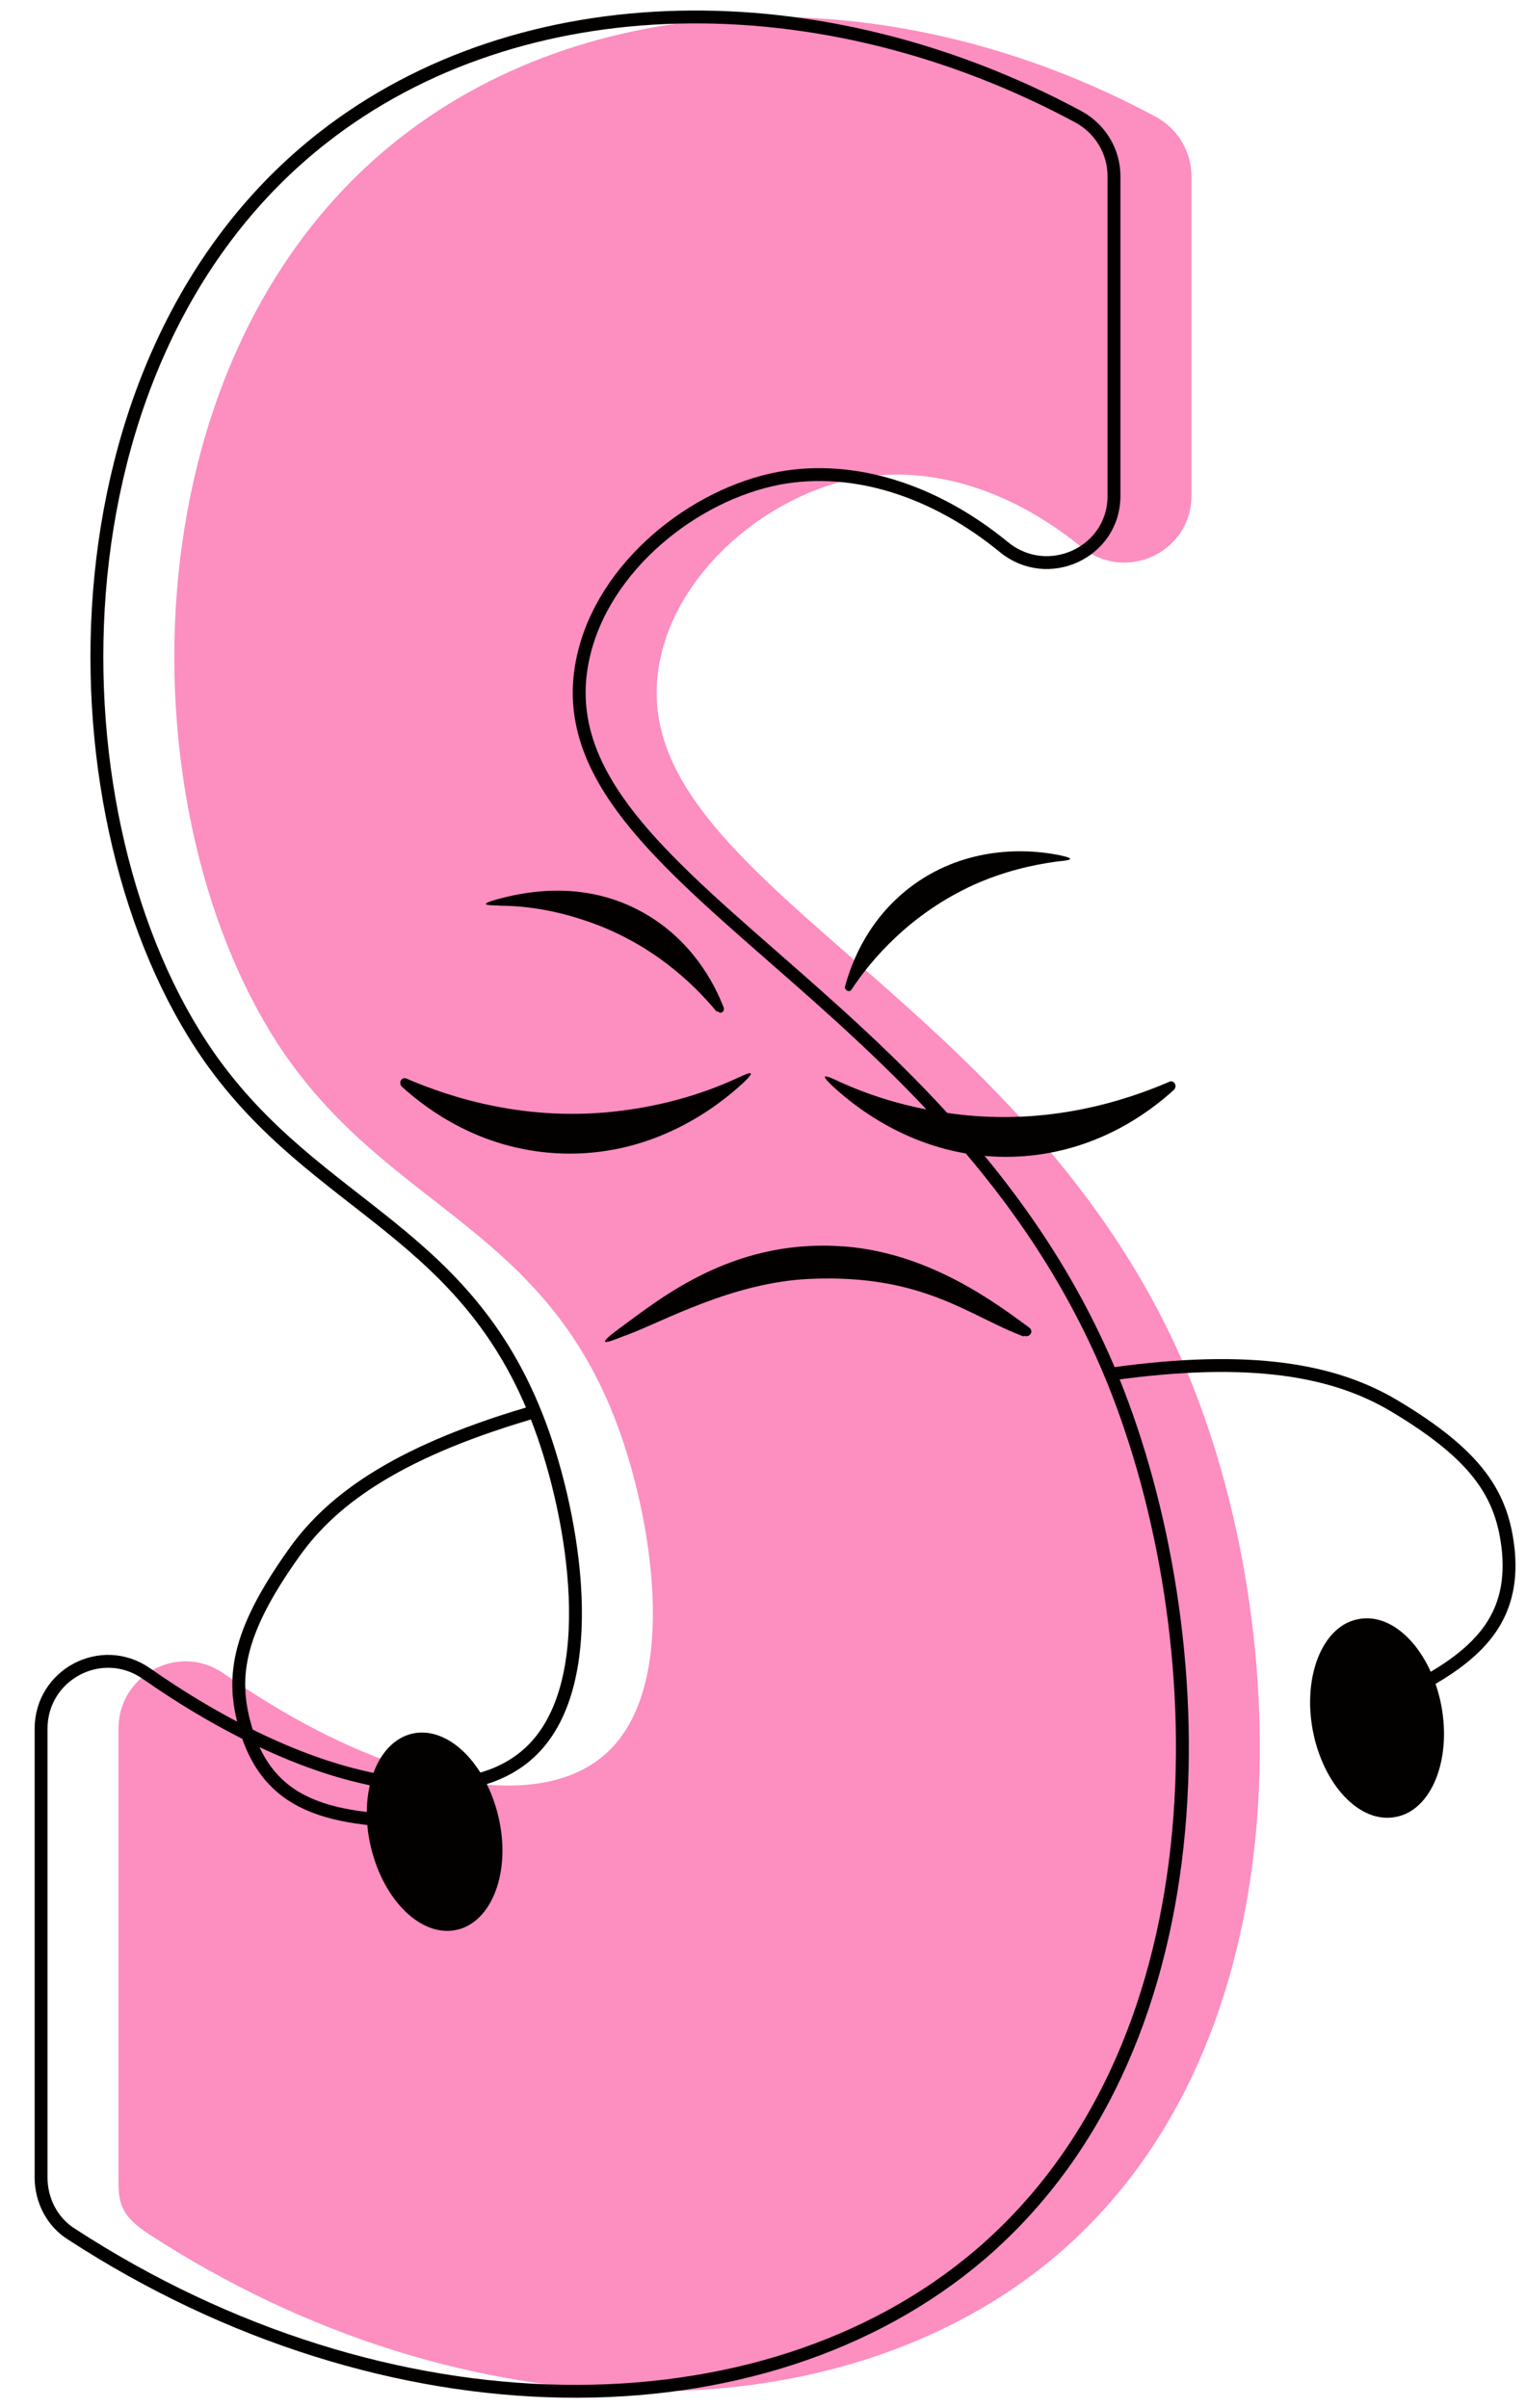 <svg width="90" height="142" viewBox="0 0 90 142" fill="none" xmlns="http://www.w3.org/2000/svg">
<path d="M70.268 10.443V29.233C70.268 32.585 66.36 34.379 63.77 32.255C59.674 28.902 54.919 27.392 50.54 28.194C45.502 29.139 40.135 33.388 38.958 38.77C36.086 51.8 60.757 58.126 70.221 81.401C76.2 96.179 77.142 120.256 62.405 132.909C49.551 143.909 27.422 143.862 8.777 131.729C6.988 130.564 6.988 129.746 6.988 128.377V101.938C6.988 98.728 10.567 96.84 13.203 98.681C22.667 105.29 31.471 106.99 35.568 103.544C40.041 99.814 38.581 90.23 36.603 84.565C32.366 72.478 23.279 71.44 16.876 62.281C7.318 48.542 6.988 21.065 23.656 8.082C35.285 -0.982 52.941 -1.313 68.196 6.902C69.468 7.61 70.268 8.932 70.268 10.396V10.443Z" fill="#FC8EC0"/>
<path d="M65.701 10.443V29.233C65.701 32.585 61.794 34.379 59.204 32.255C55.108 28.902 50.352 27.392 45.974 28.194C40.936 29.139 35.568 33.388 34.391 38.77C31.519 51.8 56.191 58.126 65.654 81.401C71.634 96.179 72.576 120.256 57.839 132.909C44.985 143.909 22.856 143.862 4.211 131.729C3.081 131.021 2.422 129.746 2.422 128.377V101.938C2.422 98.728 6 96.84 8.637 98.681C18.101 105.29 26.905 106.99 31.001 103.544C35.474 99.814 34.015 90.23 32.037 84.565C27.8 72.478 18.713 71.44 12.309 62.281C2.751 48.542 2.422 21.065 19.089 8.082C30.719 -0.982 48.375 -1.313 63.63 6.902C64.901 7.61 65.701 8.932 65.701 10.396V10.443Z" stroke="#030000" stroke-width="0.759" stroke-miterlimit="10"/>
<path d="M23.985 63.603C23.703 63.461 23.467 63.839 23.703 64.075C25.257 65.491 28.317 67.71 32.696 67.993C37.875 68.324 41.642 65.774 43.478 64.169C45.314 62.564 43.478 63.603 43.195 63.697C41.5 64.453 39.287 65.161 36.651 65.491C31.142 66.199 26.622 64.736 23.985 63.603Z" fill="#030000"/>
<path d="M68.95 63.792C69.232 63.65 69.468 64.028 69.232 64.264C67.678 65.68 64.618 67.899 60.239 68.183C55.06 68.513 51.294 65.964 49.457 64.358C47.621 62.753 49.457 63.792 49.74 63.886C51.435 64.642 53.648 65.35 56.284 65.68C61.793 66.389 66.313 64.925 68.95 63.792Z" fill="#030000"/>
<path d="M42.348 59.637C42.489 59.826 42.771 59.637 42.677 59.401C42.112 57.937 40.794 55.435 37.969 53.83C34.626 51.941 31.283 52.508 29.494 52.98C27.705 53.452 29.306 53.358 29.494 53.405C30.907 53.405 32.602 53.641 34.438 54.255C38.346 55.53 40.888 57.985 42.254 59.637H42.348Z" fill="#030000"/>
<path d="M50.212 58.362C50.071 58.551 49.788 58.362 49.835 58.173C50.259 56.615 51.295 54.019 53.931 52.13C57.039 49.911 60.476 50.053 62.265 50.383C64.054 50.714 62.501 50.761 62.265 50.809C60.9 50.997 59.205 51.375 57.416 52.178C53.696 53.877 51.389 56.568 50.212 58.362Z" fill="#030000"/>
<path d="M60.381 78.758C60.711 78.899 60.993 78.522 60.711 78.286C58.781 76.869 54.637 73.706 49.364 73.47C43.055 73.14 38.864 76.633 36.651 78.239C34.438 79.844 36.651 78.805 36.981 78.711C39.053 77.955 43.196 75.595 47.81 75.406C54.496 75.123 57.18 77.625 60.381 78.805V78.758Z" fill="#030000"/>
<path d="M65.513 81.023C73.894 79.843 78.743 80.835 82.18 82.865C87.265 85.886 88.63 88.247 88.96 91.457C89.431 96.603 85.711 98.68 79.685 101.277" stroke="#030000" stroke-width="0.759" stroke-miterlimit="10"/>
<path d="M85.006 100.569C84.394 97.359 82.228 95.046 80.109 95.471C78.038 95.848 76.813 98.775 77.425 102.033C78.038 105.243 80.203 107.557 82.322 107.132C84.394 106.754 85.618 103.827 85.006 100.569Z" fill="#030000"/>
<path d="M31.848 83.148C23.702 85.462 19.653 88.294 17.346 91.552C13.909 96.367 13.579 99.058 14.568 102.174C16.169 107.084 20.407 107.462 26.998 107.415" stroke="#030000" stroke-width="0.759" stroke-miterlimit="10"/>
<path d="M21.866 108.878C21.113 105.668 22.243 102.694 24.314 102.222C26.386 101.75 28.646 103.921 29.399 107.132C30.153 110.342 29.023 113.316 26.951 113.788C24.879 114.261 22.619 112.089 21.866 108.878Z" fill="#030000"/>
</svg>
